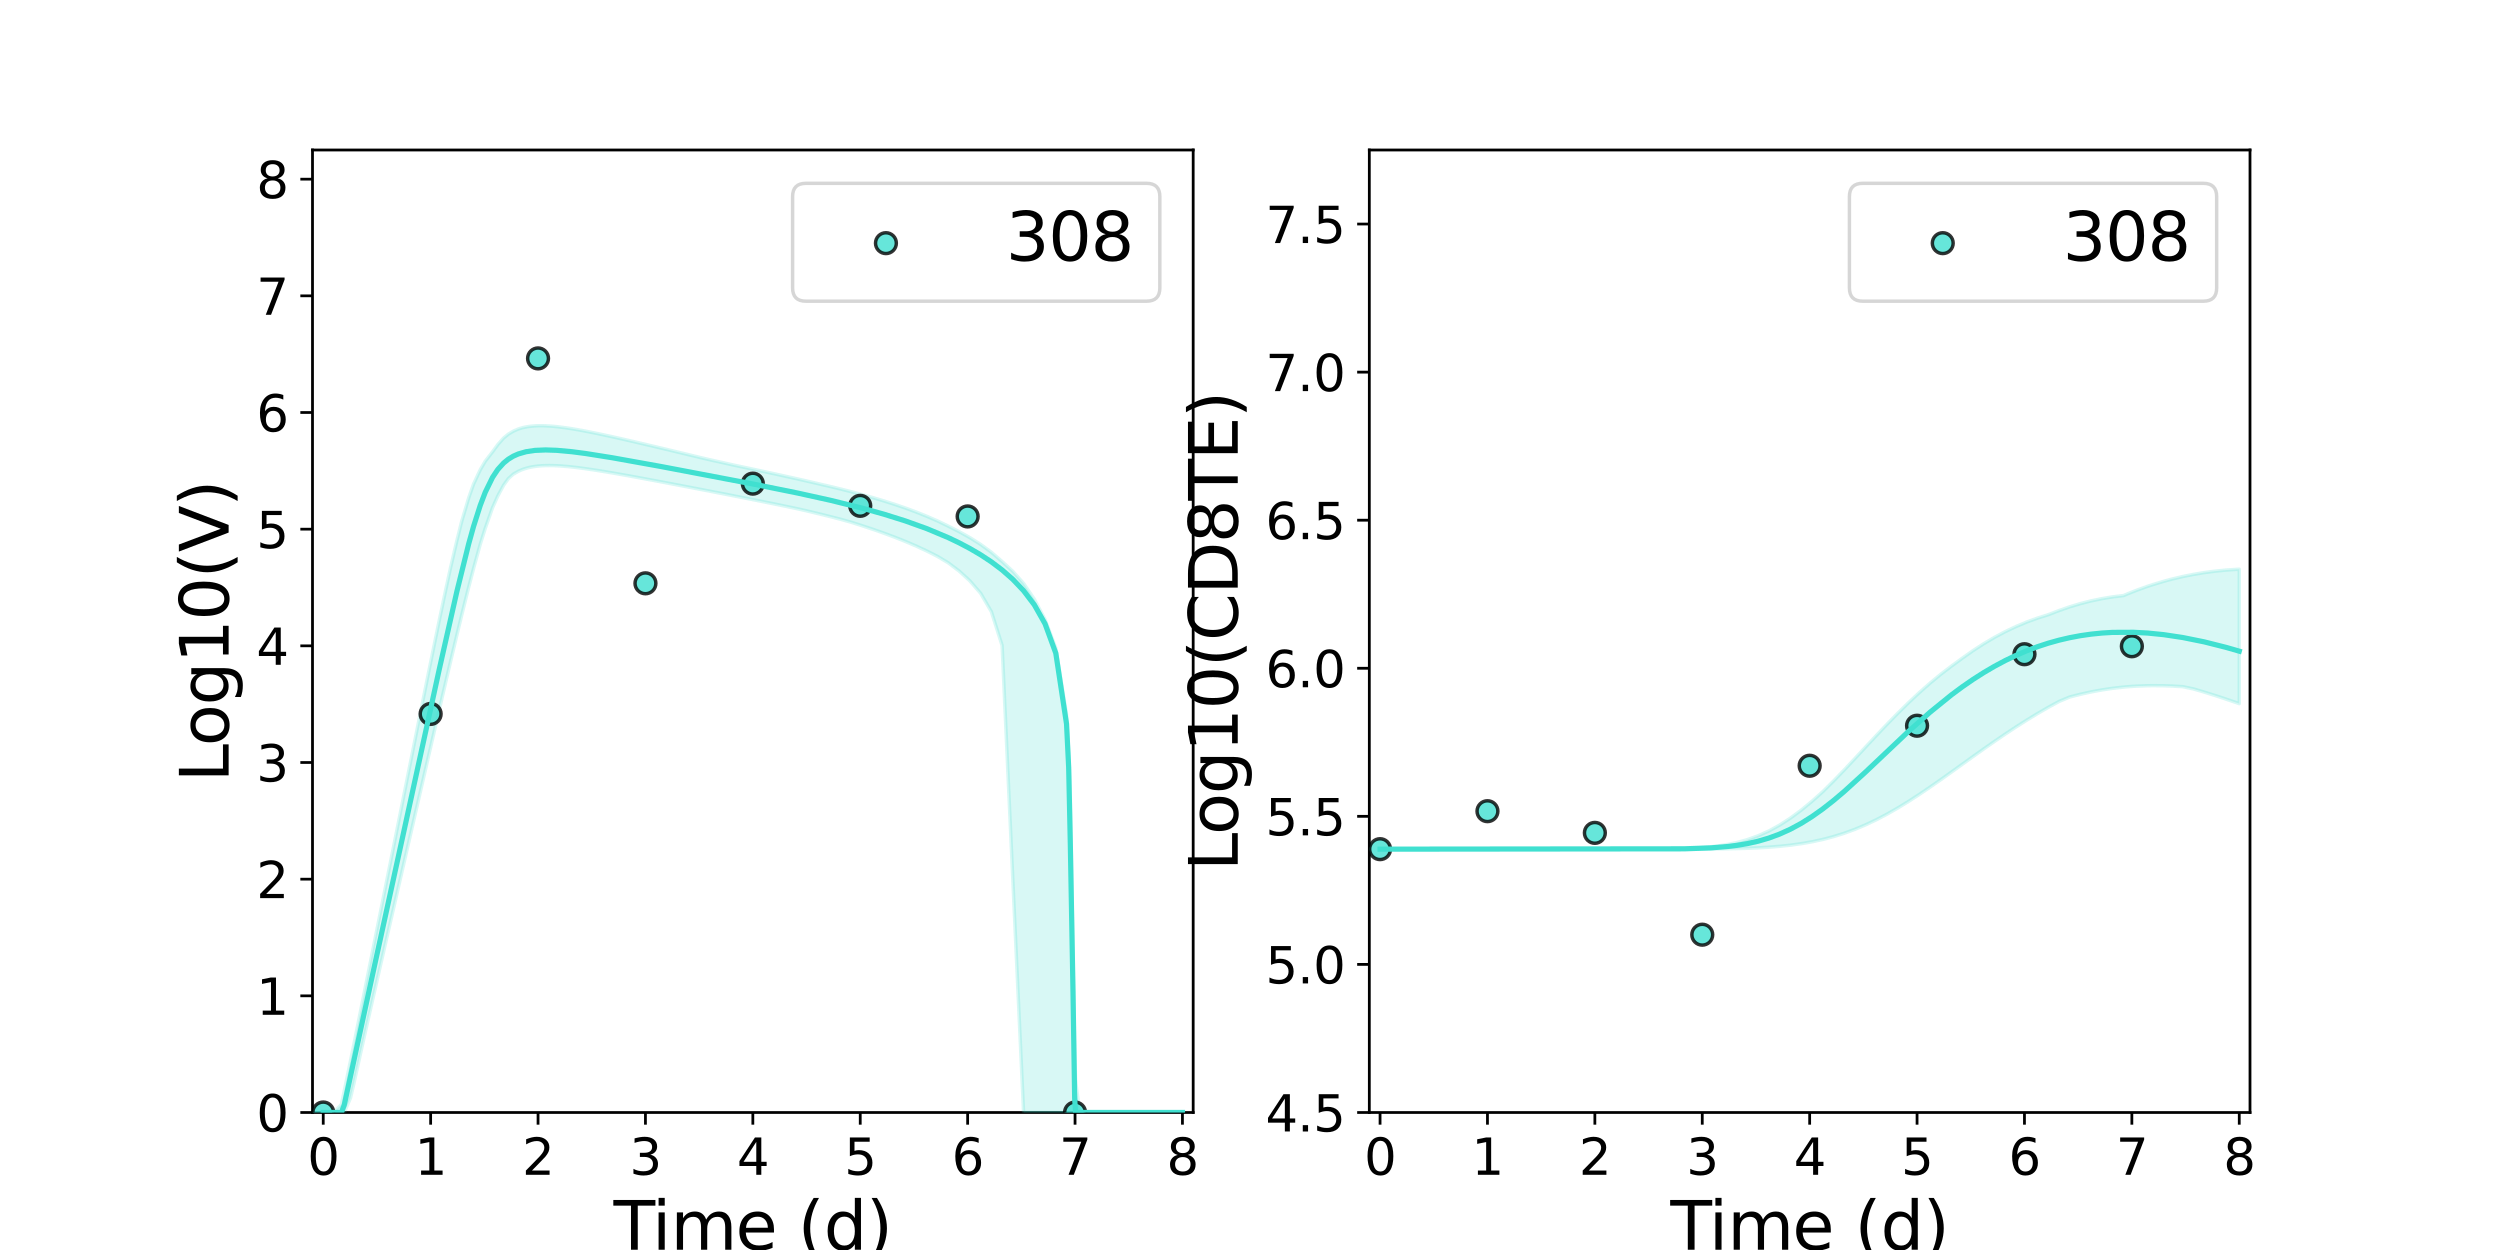 <?xml version="1.0" encoding="utf-8" standalone="no"?>
<!DOCTYPE svg PUBLIC "-//W3C//DTD SVG 1.1//EN"
  "http://www.w3.org/Graphics/SVG/1.1/DTD/svg11.dtd">
<svg xmlns:xlink="http://www.w3.org/1999/xlink" width="720pt" height="360pt" viewBox="0 0 720 360" xmlns="http://www.w3.org/2000/svg" version="1.1">
 <defs>
  <style type="text/css">*{stroke-linejoin: round; stroke-linecap: butt}</style>
 </defs>
 <g id="figure_1">
  <g id="patch_1">
   <path d="M 0 360 
L 720 360 
L 720 0 
L 0 0 
z
" style="fill: #ffffff"/>
  </g>
  <g id="axes_1">
   <g id="patch_2">
    <path d="M 90 320.4 
L 343.636 320.4 
L 343.636 43.2 
L 90 43.2 
z
" style="fill: #ffffff"/>
   </g>
   <g id="matplotlib.axis_1">
    <g id="xtick_1">
     <g id="line2d_1">
      <defs>
       <path id="m6cd0144e02" d="M 0 0 
L 0 3.5 
" style="stroke: #000000; stroke-width: 0.8"/>
      </defs>
      <g>
       <use xlink:href="#m6cd0144e02" x="93.093" y="320.4" style="stroke: #000000; stroke-width: 0.8"/>
      </g>
     </g>
     <g id="text_1">
      <!-- 0 -->
      <g transform="translate(88.512 338.342) scale(0.144 -0.144)">
       <defs>
        <path id="DejaVuSans-30" d="M 2034 4250 
Q 1547 4250 1301 3770 
Q 1056 3291 1056 2328 
Q 1056 1369 1301 889 
Q 1547 409 2034 409 
Q 2525 409 2770 889 
Q 3016 1369 3016 2328 
Q 3016 3291 2770 3770 
Q 2525 4250 2034 4250 
z
M 2034 4750 
Q 2819 4750 3233 4129 
Q 3647 3509 3647 2328 
Q 3647 1150 3233 529 
Q 2819 -91 2034 -91 
Q 1250 -91 836 529 
Q 422 1150 422 2328 
Q 422 3509 836 4129 
Q 1250 4750 2034 4750 
z
" transform="scale(0.016)"/>
       </defs>
       <use xlink:href="#DejaVuSans-30"/>
      </g>
     </g>
    </g>
    <g id="xtick_2">
     <g id="line2d_2">
      <g>
       <use xlink:href="#m6cd0144e02" x="124.024" y="320.4" style="stroke: #000000; stroke-width: 0.8"/>
      </g>
     </g>
     <g id="text_2">
      <!-- 1 -->
      <g transform="translate(119.443 338.342) scale(0.144 -0.144)">
       <defs>
        <path id="DejaVuSans-31" d="M 794 531 
L 1825 531 
L 1825 4091 
L 703 3866 
L 703 4441 
L 1819 4666 
L 2450 4666 
L 2450 531 
L 3481 531 
L 3481 0 
L 794 0 
L 794 531 
z
" transform="scale(0.016)"/>
       </defs>
       <use xlink:href="#DejaVuSans-31"/>
      </g>
     </g>
    </g>
    <g id="xtick_3">
     <g id="line2d_3">
      <g>
       <use xlink:href="#m6cd0144e02" x="154.956" y="320.4" style="stroke: #000000; stroke-width: 0.8"/>
      </g>
     </g>
     <g id="text_3">
      <!-- 2 -->
      <g transform="translate(150.375 338.342) scale(0.144 -0.144)">
       <defs>
        <path id="DejaVuSans-32" d="M 1228 531 
L 3431 531 
L 3431 0 
L 469 0 
L 469 531 
Q 828 903 1448 1529 
Q 2069 2156 2228 2338 
Q 2531 2678 2651 2914 
Q 2772 3150 2772 3378 
Q 2772 3750 2511 3984 
Q 2250 4219 1831 4219 
Q 1534 4219 1204 4116 
Q 875 4013 500 3803 
L 500 4441 
Q 881 4594 1212 4672 
Q 1544 4750 1819 4750 
Q 2544 4750 2975 4387 
Q 3406 4025 3406 3419 
Q 3406 3131 3298 2873 
Q 3191 2616 2906 2266 
Q 2828 2175 2409 1742 
Q 1991 1309 1228 531 
z
" transform="scale(0.016)"/>
       </defs>
       <use xlink:href="#DejaVuSans-32"/>
      </g>
     </g>
    </g>
    <g id="xtick_4">
     <g id="line2d_4">
      <g>
       <use xlink:href="#m6cd0144e02" x="185.887" y="320.4" style="stroke: #000000; stroke-width: 0.8"/>
      </g>
     </g>
     <g id="text_4">
      <!-- 3 -->
      <g transform="translate(181.306 338.342) scale(0.144 -0.144)">
       <defs>
        <path id="DejaVuSans-33" d="M 2597 2516 
Q 3050 2419 3304 2112 
Q 3559 1806 3559 1356 
Q 3559 666 3084 287 
Q 2609 -91 1734 -91 
Q 1441 -91 1130 -33 
Q 819 25 488 141 
L 488 750 
Q 750 597 1062 519 
Q 1375 441 1716 441 
Q 2309 441 2620 675 
Q 2931 909 2931 1356 
Q 2931 1769 2642 2001 
Q 2353 2234 1838 2234 
L 1294 2234 
L 1294 2753 
L 1863 2753 
Q 2328 2753 2575 2939 
Q 2822 3125 2822 3475 
Q 2822 3834 2567 4026 
Q 2313 4219 1838 4219 
Q 1578 4219 1281 4162 
Q 984 4106 628 3988 
L 628 4550 
Q 988 4650 1302 4700 
Q 1616 4750 1894 4750 
Q 2613 4750 3031 4423 
Q 3450 4097 3450 3541 
Q 3450 3153 3228 2886 
Q 3006 2619 2597 2516 
z
" transform="scale(0.016)"/>
       </defs>
       <use xlink:href="#DejaVuSans-33"/>
      </g>
     </g>
    </g>
    <g id="xtick_5">
     <g id="line2d_5">
      <g>
       <use xlink:href="#m6cd0144e02" x="216.818" y="320.4" style="stroke: #000000; stroke-width: 0.8"/>
      </g>
     </g>
     <g id="text_5">
      <!-- 4 -->
      <g transform="translate(212.237 338.342) scale(0.144 -0.144)">
       <defs>
        <path id="DejaVuSans-34" d="M 2419 4116 
L 825 1625 
L 2419 1625 
L 2419 4116 
z
M 2253 4666 
L 3047 4666 
L 3047 1625 
L 3713 1625 
L 3713 1100 
L 3047 1100 
L 3047 0 
L 2419 0 
L 2419 1100 
L 313 1100 
L 313 1709 
L 2253 4666 
z
" transform="scale(0.016)"/>
       </defs>
       <use xlink:href="#DejaVuSans-34"/>
      </g>
     </g>
    </g>
    <g id="xtick_6">
     <g id="line2d_6">
      <g>
       <use xlink:href="#m6cd0144e02" x="247.749" y="320.4" style="stroke: #000000; stroke-width: 0.8"/>
      </g>
     </g>
     <g id="text_6">
      <!-- 5 -->
      <g transform="translate(243.168 338.342) scale(0.144 -0.144)">
       <defs>
        <path id="DejaVuSans-35" d="M 691 4666 
L 3169 4666 
L 3169 4134 
L 1269 4134 
L 1269 2991 
Q 1406 3038 1543 3061 
Q 1681 3084 1819 3084 
Q 2600 3084 3056 2656 
Q 3513 2228 3513 1497 
Q 3513 744 3044 326 
Q 2575 -91 1722 -91 
Q 1428 -91 1123 -41 
Q 819 9 494 109 
L 494 744 
Q 775 591 1075 516 
Q 1375 441 1709 441 
Q 2250 441 2565 725 
Q 2881 1009 2881 1497 
Q 2881 1984 2565 2268 
Q 2250 2553 1709 2553 
Q 1456 2553 1204 2497 
Q 953 2441 691 2322 
L 691 4666 
z
" transform="scale(0.016)"/>
       </defs>
       <use xlink:href="#DejaVuSans-35"/>
      </g>
     </g>
    </g>
    <g id="xtick_7">
     <g id="line2d_7">
      <g>
       <use xlink:href="#m6cd0144e02" x="278.681" y="320.4" style="stroke: #000000; stroke-width: 0.8"/>
      </g>
     </g>
     <g id="text_7">
      <!-- 6 -->
      <g transform="translate(274.1 338.342) scale(0.144 -0.144)">
       <defs>
        <path id="DejaVuSans-36" d="M 2113 2584 
Q 1688 2584 1439 2293 
Q 1191 2003 1191 1497 
Q 1191 994 1439 701 
Q 1688 409 2113 409 
Q 2538 409 2786 701 
Q 3034 994 3034 1497 
Q 3034 2003 2786 2293 
Q 2538 2584 2113 2584 
z
M 3366 4563 
L 3366 3988 
Q 3128 4100 2886 4159 
Q 2644 4219 2406 4219 
Q 1781 4219 1451 3797 
Q 1122 3375 1075 2522 
Q 1259 2794 1537 2939 
Q 1816 3084 2150 3084 
Q 2853 3084 3261 2657 
Q 3669 2231 3669 1497 
Q 3669 778 3244 343 
Q 2819 -91 2113 -91 
Q 1303 -91 875 529 
Q 447 1150 447 2328 
Q 447 3434 972 4092 
Q 1497 4750 2381 4750 
Q 2619 4750 2861 4703 
Q 3103 4656 3366 4563 
z
" transform="scale(0.016)"/>
       </defs>
       <use xlink:href="#DejaVuSans-36"/>
      </g>
     </g>
    </g>
    <g id="xtick_8">
     <g id="line2d_8">
      <g>
       <use xlink:href="#m6cd0144e02" x="309.612" y="320.4" style="stroke: #000000; stroke-width: 0.8"/>
      </g>
     </g>
     <g id="text_8">
      <!-- 7 -->
      <g transform="translate(305.031 338.342) scale(0.144 -0.144)">
       <defs>
        <path id="DejaVuSans-37" d="M 525 4666 
L 3525 4666 
L 3525 4397 
L 1831 0 
L 1172 0 
L 2766 4134 
L 525 4134 
L 525 4666 
z
" transform="scale(0.016)"/>
       </defs>
       <use xlink:href="#DejaVuSans-37"/>
      </g>
     </g>
    </g>
    <g id="xtick_9">
     <g id="line2d_9">
      <g>
       <use xlink:href="#m6cd0144e02" x="340.543" y="320.4" style="stroke: #000000; stroke-width: 0.8"/>
      </g>
     </g>
     <g id="text_9">
      <!-- 8 -->
      <g transform="translate(335.962 338.342) scale(0.144 -0.144)">
       <defs>
        <path id="DejaVuSans-38" d="M 2034 2216 
Q 1584 2216 1326 1975 
Q 1069 1734 1069 1313 
Q 1069 891 1326 650 
Q 1584 409 2034 409 
Q 2484 409 2743 651 
Q 3003 894 3003 1313 
Q 3003 1734 2745 1975 
Q 2488 2216 2034 2216 
z
M 1403 2484 
Q 997 2584 770 2862 
Q 544 3141 544 3541 
Q 544 4100 942 4425 
Q 1341 4750 2034 4750 
Q 2731 4750 3128 4425 
Q 3525 4100 3525 3541 
Q 3525 3141 3298 2862 
Q 3072 2584 2669 2484 
Q 3125 2378 3379 2068 
Q 3634 1759 3634 1313 
Q 3634 634 3220 271 
Q 2806 -91 2034 -91 
Q 1263 -91 848 271 
Q 434 634 434 1313 
Q 434 1759 690 2068 
Q 947 2378 1403 2484 
z
M 1172 3481 
Q 1172 3119 1398 2916 
Q 1625 2713 2034 2713 
Q 2441 2713 2670 2916 
Q 2900 3119 2900 3481 
Q 2900 3844 2670 4047 
Q 2441 4250 2034 4250 
Q 1625 4250 1398 4047 
Q 1172 3844 1172 3481 
z
" transform="scale(0.016)"/>
       </defs>
       <use xlink:href="#DejaVuSans-38"/>
      </g>
     </g>
    </g>
    <g id="text_10">
     <!-- Time (d) -->
     <g transform="translate(176.693 359.925) scale(0.192 -0.192)">
      <defs>
       <path id="DejaVuSans-54" d="M -19 4666 
L 3928 4666 
L 3928 4134 
L 2272 4134 
L 2272 0 
L 1638 0 
L 1638 4134 
L -19 4134 
L -19 4666 
z
" transform="scale(0.016)"/>
       <path id="DejaVuSans-69" d="M 603 3500 
L 1178 3500 
L 1178 0 
L 603 0 
L 603 3500 
z
M 603 4863 
L 1178 4863 
L 1178 4134 
L 603 4134 
L 603 4863 
z
" transform="scale(0.016)"/>
       <path id="DejaVuSans-6d" d="M 3328 2828 
Q 3544 3216 3844 3400 
Q 4144 3584 4550 3584 
Q 5097 3584 5394 3201 
Q 5691 2819 5691 2113 
L 5691 0 
L 5113 0 
L 5113 2094 
Q 5113 2597 4934 2840 
Q 4756 3084 4391 3084 
Q 3944 3084 3684 2787 
Q 3425 2491 3425 1978 
L 3425 0 
L 2847 0 
L 2847 2094 
Q 2847 2600 2669 2842 
Q 2491 3084 2119 3084 
Q 1678 3084 1418 2786 
Q 1159 2488 1159 1978 
L 1159 0 
L 581 0 
L 581 3500 
L 1159 3500 
L 1159 2956 
Q 1356 3278 1631 3431 
Q 1906 3584 2284 3584 
Q 2666 3584 2933 3390 
Q 3200 3197 3328 2828 
z
" transform="scale(0.016)"/>
       <path id="DejaVuSans-65" d="M 3597 1894 
L 3597 1613 
L 953 1613 
Q 991 1019 1311 708 
Q 1631 397 2203 397 
Q 2534 397 2845 478 
Q 3156 559 3463 722 
L 3463 178 
Q 3153 47 2828 -22 
Q 2503 -91 2169 -91 
Q 1331 -91 842 396 
Q 353 884 353 1716 
Q 353 2575 817 3079 
Q 1281 3584 2069 3584 
Q 2775 3584 3186 3129 
Q 3597 2675 3597 1894 
z
M 3022 2063 
Q 3016 2534 2758 2815 
Q 2500 3097 2075 3097 
Q 1594 3097 1305 2825 
Q 1016 2553 972 2059 
L 3022 2063 
z
" transform="scale(0.016)"/>
       <path id="DejaVuSans-20" transform="scale(0.016)"/>
       <path id="DejaVuSans-28" d="M 1984 4856 
Q 1566 4138 1362 3434 
Q 1159 2731 1159 2009 
Q 1159 1288 1364 580 
Q 1569 -128 1984 -844 
L 1484 -844 
Q 1016 -109 783 600 
Q 550 1309 550 2009 
Q 550 2706 781 3412 
Q 1013 4119 1484 4856 
L 1984 4856 
z
" transform="scale(0.016)"/>
       <path id="DejaVuSans-64" d="M 2906 2969 
L 2906 4863 
L 3481 4863 
L 3481 0 
L 2906 0 
L 2906 525 
Q 2725 213 2448 61 
Q 2172 -91 1784 -91 
Q 1150 -91 751 415 
Q 353 922 353 1747 
Q 353 2572 751 3078 
Q 1150 3584 1784 3584 
Q 2172 3584 2448 3432 
Q 2725 3281 2906 2969 
z
M 947 1747 
Q 947 1113 1208 752 
Q 1469 391 1925 391 
Q 2381 391 2643 752 
Q 2906 1113 2906 1747 
Q 2906 2381 2643 2742 
Q 2381 3103 1925 3103 
Q 1469 3103 1208 2742 
Q 947 2381 947 1747 
z
" transform="scale(0.016)"/>
       <path id="DejaVuSans-29" d="M 513 4856 
L 1013 4856 
Q 1481 4119 1714 3412 
Q 1947 2706 1947 2009 
Q 1947 1309 1714 600 
Q 1481 -109 1013 -844 
L 513 -844 
Q 928 -128 1133 580 
Q 1338 1288 1338 2009 
Q 1338 2731 1133 3434 
Q 928 4138 513 4856 
z
" transform="scale(0.016)"/>
      </defs>
      <use xlink:href="#DejaVuSans-54"/>
      <use xlink:href="#DejaVuSans-69" x="57.959"/>
      <use xlink:href="#DejaVuSans-6d" x="85.742"/>
      <use xlink:href="#DejaVuSans-65" x="183.154"/>
      <use xlink:href="#DejaVuSans-20" x="244.678"/>
      <use xlink:href="#DejaVuSans-28" x="276.465"/>
      <use xlink:href="#DejaVuSans-64" x="315.479"/>
      <use xlink:href="#DejaVuSans-29" x="378.955"/>
     </g>
    </g>
   </g>
   <g id="matplotlib.axis_2">
    <g id="ytick_1">
     <g id="line2d_10">
      <defs>
       <path id="m325fd6eeb6" d="M 0 0 
L -3.5 0 
" style="stroke: #000000; stroke-width: 0.8"/>
      </defs>
      <g>
       <use xlink:href="#m325fd6eeb6" x="90" y="320.4" style="stroke: #000000; stroke-width: 0.8"/>
      </g>
     </g>
     <g id="text_11">
      <!-- 0 -->
      <g transform="translate(73.838 325.871) scale(0.144 -0.144)">
       <use xlink:href="#DejaVuSans-30"/>
      </g>
     </g>
    </g>
    <g id="ytick_2">
     <g id="line2d_11">
      <g>
       <use xlink:href="#m325fd6eeb6" x="90" y="286.8" style="stroke: #000000; stroke-width: 0.8"/>
      </g>
     </g>
     <g id="text_12">
      <!-- 1 -->
      <g transform="translate(73.838 292.271) scale(0.144 -0.144)">
       <use xlink:href="#DejaVuSans-31"/>
      </g>
     </g>
    </g>
    <g id="ytick_3">
     <g id="line2d_12">
      <g>
       <use xlink:href="#m325fd6eeb6" x="90" y="253.2" style="stroke: #000000; stroke-width: 0.8"/>
      </g>
     </g>
     <g id="text_13">
      <!-- 2 -->
      <g transform="translate(73.838 258.671) scale(0.144 -0.144)">
       <use xlink:href="#DejaVuSans-32"/>
      </g>
     </g>
    </g>
    <g id="ytick_4">
     <g id="line2d_13">
      <g>
       <use xlink:href="#m325fd6eeb6" x="90" y="219.6" style="stroke: #000000; stroke-width: 0.8"/>
      </g>
     </g>
     <g id="text_14">
      <!-- 3 -->
      <g transform="translate(73.838 225.071) scale(0.144 -0.144)">
       <use xlink:href="#DejaVuSans-33"/>
      </g>
     </g>
    </g>
    <g id="ytick_5">
     <g id="line2d_14">
      <g>
       <use xlink:href="#m325fd6eeb6" x="90" y="186" style="stroke: #000000; stroke-width: 0.8"/>
      </g>
     </g>
     <g id="text_15">
      <!-- 4 -->
      <g transform="translate(73.838 191.471) scale(0.144 -0.144)">
       <use xlink:href="#DejaVuSans-34"/>
      </g>
     </g>
    </g>
    <g id="ytick_6">
     <g id="line2d_15">
      <g>
       <use xlink:href="#m325fd6eeb6" x="90" y="152.4" style="stroke: #000000; stroke-width: 0.8"/>
      </g>
     </g>
     <g id="text_16">
      <!-- 5 -->
      <g transform="translate(73.838 157.871) scale(0.144 -0.144)">
       <use xlink:href="#DejaVuSans-35"/>
      </g>
     </g>
    </g>
    <g id="ytick_7">
     <g id="line2d_16">
      <g>
       <use xlink:href="#m325fd6eeb6" x="90" y="118.8" style="stroke: #000000; stroke-width: 0.8"/>
      </g>
     </g>
     <g id="text_17">
      <!-- 6 -->
      <g transform="translate(73.838 124.271) scale(0.144 -0.144)">
       <use xlink:href="#DejaVuSans-36"/>
      </g>
     </g>
    </g>
    <g id="ytick_8">
     <g id="line2d_17">
      <g>
       <use xlink:href="#m325fd6eeb6" x="90" y="85.2" style="stroke: #000000; stroke-width: 0.8"/>
      </g>
     </g>
     <g id="text_18">
      <!-- 7 -->
      <g transform="translate(73.838 90.671) scale(0.144 -0.144)">
       <use xlink:href="#DejaVuSans-37"/>
      </g>
     </g>
    </g>
    <g id="ytick_9">
     <g id="line2d_18">
      <g>
       <use xlink:href="#m325fd6eeb6" x="90" y="51.6" style="stroke: #000000; stroke-width: 0.8"/>
      </g>
     </g>
     <g id="text_19">
      <!-- 8 -->
      <g transform="translate(73.838 57.071) scale(0.144 -0.144)">
       <use xlink:href="#DejaVuSans-38"/>
      </g>
     </g>
    </g>
    <g id="text_20">
     <!-- Log10(V) -->
     <g transform="translate(65.845 225.224) rotate(-90) scale(0.192 -0.192)">
      <defs>
       <path id="DejaVuSans-4c" d="M 628 4666 
L 1259 4666 
L 1259 531 
L 3531 531 
L 3531 0 
L 628 0 
L 628 4666 
z
" transform="scale(0.016)"/>
       <path id="DejaVuSans-6f" d="M 1959 3097 
Q 1497 3097 1228 2736 
Q 959 2375 959 1747 
Q 959 1119 1226 758 
Q 1494 397 1959 397 
Q 2419 397 2687 759 
Q 2956 1122 2956 1747 
Q 2956 2369 2687 2733 
Q 2419 3097 1959 3097 
z
M 1959 3584 
Q 2709 3584 3137 3096 
Q 3566 2609 3566 1747 
Q 3566 888 3137 398 
Q 2709 -91 1959 -91 
Q 1206 -91 779 398 
Q 353 888 353 1747 
Q 353 2609 779 3096 
Q 1206 3584 1959 3584 
z
" transform="scale(0.016)"/>
       <path id="DejaVuSans-67" d="M 2906 1791 
Q 2906 2416 2648 2759 
Q 2391 3103 1925 3103 
Q 1463 3103 1205 2759 
Q 947 2416 947 1791 
Q 947 1169 1205 825 
Q 1463 481 1925 481 
Q 2391 481 2648 825 
Q 2906 1169 2906 1791 
z
M 3481 434 
Q 3481 -459 3084 -895 
Q 2688 -1331 1869 -1331 
Q 1566 -1331 1297 -1286 
Q 1028 -1241 775 -1147 
L 775 -588 
Q 1028 -725 1275 -790 
Q 1522 -856 1778 -856 
Q 2344 -856 2625 -561 
Q 2906 -266 2906 331 
L 2906 616 
Q 2728 306 2450 153 
Q 2172 0 1784 0 
Q 1141 0 747 490 
Q 353 981 353 1791 
Q 353 2603 747 3093 
Q 1141 3584 1784 3584 
Q 2172 3584 2450 3431 
Q 2728 3278 2906 2969 
L 2906 3500 
L 3481 3500 
L 3481 434 
z
" transform="scale(0.016)"/>
       <path id="DejaVuSans-56" d="M 1831 0 
L 50 4666 
L 709 4666 
L 2188 738 
L 3669 4666 
L 4325 4666 
L 2547 0 
L 1831 0 
z
" transform="scale(0.016)"/>
      </defs>
      <use xlink:href="#DejaVuSans-4c"/>
      <use xlink:href="#DejaVuSans-6f" x="53.963"/>
      <use xlink:href="#DejaVuSans-67" x="115.145"/>
      <use xlink:href="#DejaVuSans-31" x="178.621"/>
      <use xlink:href="#DejaVuSans-30" x="242.244"/>
      <use xlink:href="#DejaVuSans-28" x="305.867"/>
      <use xlink:href="#DejaVuSans-56" x="344.881"/>
      <use xlink:href="#DejaVuSans-29" x="413.289"/>
     </g>
    </g>
   </g>
   <g id="patch_3">
    <path d="M 90 320.4 
L 90 43.2 
" style="fill: none; stroke: #000000; stroke-width: 0.8; stroke-linejoin: miter; stroke-linecap: square"/>
   </g>
   <g id="patch_4">
    <path d="M 343.636 320.4 
L 343.636 43.2 
" style="fill: none; stroke: #000000; stroke-width: 0.8; stroke-linejoin: miter; stroke-linecap: square"/>
   </g>
   <g id="patch_5">
    <path d="M 90 320.4 
L 343.636 320.4 
" style="fill: none; stroke: #000000; stroke-width: 0.8; stroke-linejoin: miter; stroke-linecap: square"/>
   </g>
   <g id="patch_6">
    <path d="M 90 43.2 
L 343.636 43.2 
" style="fill: none; stroke: #000000; stroke-width: 0.8; stroke-linejoin: miter; stroke-linecap: square"/>
   </g>
   <g id="PolyCollection_1">
    <defs>
     <path id="m8e4834a5f3" d="M 93.093 -39.6 
L 93.093 -39.6 
L 93.099 -39.6 
L 93.152 -39.6 
L 93.69 -39.6 
L 94.093 -39.6 
L 95.392 -39.6 
L 96.114 -39.6 
L 98.315 -39.6 
L 99.145 -39.6 
L 100.936 -43.768 
L 101.929 -47.981 
L 103.863 -56.74 
L 104.952 -61.632 
L 106.798 -69.784 
L 107.971 -74.925 
L 109.815 -83.021 
L 111.041 -88.381 
L 112.855 -96.273 
L 114.122 -101.786 
L 116.12 -110.49 
L 117.36 -115.894 
L 119.069 -123.316 
L 120.36 -128.929 
L 122.227 -137.031 
L 123.509 -142.61 
L 125.246 -150.124 
L 126.56 -155.815 
L 128.441 -163.855 
L 129.753 -169.439 
L 131.585 -177.111 
L 132.951 -182.768 
L 134.985 -190.909 
L 136.388 -196.289 
L 138.308 -203.23 
L 139.747 -207.824 
L 141.854 -213.79 
L 143.375 -217.166 
L 145.035 -220.251 
L 146.389 -222.134 
L 147.834 -223.443 
L 149.279 -224.271 
L 150.441 -224.777 
L 151.514 -225.133 
L 152.457 -225.376 
L 153.305 -225.542 
L 154.06 -225.661 
L 154.816 -225.758 
L 155.438 -225.812 
L 156.021 -225.858 
L 156.603 -225.884 
L 157.107 -225.907 
L 157.649 -225.913 
L 158.191 -225.918 
L 158.734 -225.912 
L 159.276 -225.9 
L 159.818 -225.887 
L 160.361 -225.858 
L 160.903 -225.83 
L 161.445 -225.802 
L 161.988 -225.757 
L 162.53 -225.713 
L 163.072 -225.668 
L 163.615 -225.623 
L 164.157 -225.566 
L 164.699 -225.507 
L 165.242 -225.448 
L 165.786 -225.388 
L 166.337 -225.319 
L 166.895 -225.247 
L 167.462 -225.174 
L 168.04 -225.099 
L 168.63 -225.017 
L 171.403 -224.606 
L 172.198 -224.481 
L 175.291 -223.974 
L 176.287 -223.805 
L 179.38 -223.263 
L 180.62 -223.041 
L 183.713 -222.477 
L 185.261 -222.191 
L 188.354 -221.613 
L 190.292 -221.248 
L 193.385 -220.661 
L 195.81 -220.198 
L 198.903 -219.605 
L 201.996 -219.009 
L 205.089 -218.411 
L 208.182 -217.809 
L 211.276 -217.204 
L 214.369 -216.595 
L 217.462 -215.981 
L 220.555 -215.359 
L 223.648 -214.73 
L 226.741 -214.089 
L 229.834 -213.436 
L 232.927 -212.732 
L 236.021 -211.983 
L 239.114 -211.213 
L 242.207 -210.419 
L 245.3 -209.541 
L 248.393 -208.558 
L 251.486 -207.527 
L 254.579 -206.44 
L 257.672 -205.288 
L 260.766 -204.056 
L 263.859 -202.732 
L 266.952 -201.298 
L 270.045 -199.73 
L 273.138 -197.872 
L 276.231 -195.538 
L 279.324 -192.713 
L 282.417 -189.127 
L 285.511 -183.84 
L 288.604 -174.109 
L 291.697 -106.54 
L 294.79 -39.6 
L 297.883 -39.6 
L 300.976 -39.6 
L 304.069 -39.6 
L 307.163 -39.6 
L 307.781 -39.6 
L 307.962 -39.6 
L 308.01 -39.6 
L 308.045 -39.6 
L 308.047 -39.6 
L 308.061 -39.6 
L 308.083 -39.6 
L 308.112 -39.6 
L 308.149 -39.6 
L 308.159 -39.6 
L 308.179 -39.6 
L 308.214 -39.6 
L 308.228 -39.6 
L 308.255 -39.6 
L 308.278 -39.6 
L 308.444 -39.6 
L 308.54 -39.6 
L 308.861 -39.6 
L 309.024 -39.6 
L 309.501 -39.6 
L 309.762 -39.6 
L 309.944 -39.6 
L 310.081 -39.6 
L 310.682 -39.6 
L 311.094 -39.6 
L 314.187 -39.6 
L 315.647 -39.6 
L 318.74 -39.6 
L 321.19 -39.6 
L 324.283 -39.6 
L 327.376 -39.6 
L 330.469 -39.6 
L 333.562 -39.6 
L 336.656 -39.6 
L 339.749 -39.6 
L 340.543 -39.6 
L 340.543 -39.6 
L 340.543 -39.6 
L 339.749 -39.6 
L 336.656 -39.6 
L 333.562 -39.6 
L 330.469 -39.6 
L 327.376 -39.6 
L 324.283 -39.6 
L 321.19 -39.6 
L 318.74 -39.6 
L 315.647 -39.6 
L 314.187 -39.6 
L 311.094 -39.6 
L 310.682 -41.726 
L 310.081 -46.288 
L 309.944 -47.327 
L 309.762 -49.262 
L 309.501 -58.153 
L 309.024 -85.542 
L 308.861 -95.345 
L 308.54 -114.27 
L 308.444 -119.795 
L 308.278 -129.051 
L 308.255 -130.115 
L 308.228 -131.347 
L 308.214 -131.963 
L 308.179 -133.114 
L 308.159 -133.636 
L 308.149 -133.897 
L 308.112 -134.858 
L 308.083 -135.617 
L 308.061 -136.174 
L 308.047 -136.558 
L 308.045 -136.597 
L 308.01 -137.522 
L 307.962 -138.765 
L 307.781 -143.456 
L 307.163 -154.249 
L 304.069 -173.37 
L 300.976 -181.599 
L 297.883 -187.435 
L 294.79 -191.979 
L 291.697 -195.447 
L 288.604 -198.279 
L 285.511 -200.953 
L 282.417 -203.215 
L 279.324 -205.17 
L 276.231 -206.889 
L 273.138 -208.459 
L 270.045 -209.949 
L 266.952 -211.302 
L 263.859 -212.542 
L 260.766 -213.684 
L 257.672 -214.743 
L 254.579 -215.73 
L 251.486 -216.655 
L 248.393 -217.527 
L 245.3 -218.353 
L 242.207 -219.139 
L 239.114 -219.891 
L 236.021 -220.613 
L 232.927 -221.333 
L 229.834 -222.039 
L 226.741 -222.731 
L 223.648 -223.412 
L 220.555 -224.083 
L 217.462 -224.746 
L 214.369 -225.404 
L 211.276 -226.064 
L 208.182 -226.756 
L 205.089 -227.446 
L 201.996 -228.16 
L 198.903 -228.909 
L 195.81 -229.654 
L 193.385 -230.237 
L 190.292 -230.978 
L 188.354 -231.439 
L 185.261 -232.17 
L 183.713 -232.533 
L 180.62 -233.25 
L 179.38 -233.534 
L 176.287 -234.228 
L 175.291 -234.449 
L 172.198 -235.111 
L 171.403 -235.274 
L 168.63 -235.829 
L 168.04 -235.943 
L 167.462 -236.048 
L 166.895 -236.147 
L 166.337 -236.246 
L 165.786 -236.342 
L 165.242 -236.438 
L 164.699 -236.53 
L 164.157 -236.614 
L 163.615 -236.698 
L 163.072 -236.78 
L 162.53 -236.85 
L 161.988 -236.92 
L 161.445 -236.99 
L 160.903 -237.06 
L 160.361 -237.122 
L 159.818 -237.175 
L 159.276 -237.227 
L 158.734 -237.27 
L 158.191 -237.302 
L 157.649 -237.334 
L 157.107 -237.367 
L 156.603 -237.383 
L 156.021 -237.395 
L 155.438 -237.39 
L 154.816 -237.38 
L 154.06 -237.347 
L 153.305 -237.286 
L 152.457 -237.196 
L 151.514 -237.046 
L 150.441 -236.811 
L 149.279 -236.448 
L 147.834 -235.828 
L 146.389 -234.955 
L 145.035 -233.847 
L 143.375 -231.965 
L 141.854 -229.879 
L 139.747 -227.169 
L 138.308 -224.706 
L 136.388 -220.592 
L 134.985 -216.615 
L 132.951 -209.77 
L 131.585 -204.297 
L 129.753 -196.488 
L 128.441 -190.462 
L 126.56 -181.589 
L 125.246 -175.218 
L 123.509 -166.723 
L 122.227 -160.374 
L 120.36 -151.129 
L 119.069 -144.698 
L 117.36 -136.196 
L 116.12 -129.987 
L 114.122 -120.024 
L 112.855 -113.689 
L 111.041 -104.676 
L 109.815 -98.561 
L 107.971 -89.391 
L 106.798 -83.547 
L 104.952 -74.361 
L 103.863 -68.94 
L 101.929 -59.297 
L 100.936 -54.456 
L 99.145 -45.83 
L 98.315 -41.918 
L 96.114 -39.631 
L 95.392 -39.6 
L 94.093 -39.6 
L 93.69 -39.6 
L 93.152 -39.6 
L 93.099 -39.6 
L 93.093 -39.6 
z
" style="stroke: #40e0d0; stroke-opacity: 0.2"/>
    </defs>
    <g clip-path="url(#p1e849bf1d7)">
     <use xlink:href="#m8e4834a5f3" x="0" y="360" style="fill: #40e0d0; fill-opacity: 0.2; stroke: #40e0d0; stroke-opacity: 0.2"/>
    </g>
   </g>
   <g id="legend_1">
    <g id="patch_7">
     <path d="M 232.108 86.742 
L 330.196 86.742 
Q 334.036 86.742 334.036 82.902 
L 334.036 56.64 
Q 334.036 52.8 330.196 52.8 
L 232.108 52.8 
Q 228.268 52.8 228.268 56.64 
L 228.268 82.902 
Q 228.268 86.742 232.108 86.742 
z
" style="fill: #ffffff; opacity: 0.8; stroke: #cccccc; stroke-linejoin: miter"/>
    </g>
    <g id="PathCollection_1">
     <defs>
      <path id="mdbbfd80ad4" d="M 0 3 
C 0.796 3 1.559 2.684 2.121 2.121 
C 2.684 1.559 3 0.796 3 0 
C 3 -0.796 2.684 -1.559 2.121 -2.121 
C 1.559 -2.684 0.796 -3 0 -3 
C -0.796 -3 -1.559 -2.684 -2.121 -2.121 
C -2.684 -1.559 -3 -0.796 -3 0 
C -3 0.796 -2.684 1.559 -2.121 2.121 
C -1.559 2.684 -0.796 3 0 3 
z
" style="stroke: #000000; stroke-opacity: 0.8"/>
     </defs>
     <g>
      <use xlink:href="#mdbbfd80ad4" x="255.148" y="70.029" style="fill: #40e0d0; fill-opacity: 0.8; stroke: #000000; stroke-opacity: 0.8"/>
     </g>
    </g>
    <g id="text_21">
     <!-- 308 -->
     <g transform="translate(289.708 75.069) scale(0.192 -0.192)">
      <use xlink:href="#DejaVuSans-33"/>
      <use xlink:href="#DejaVuSans-30" x="63.623"/>
      <use xlink:href="#DejaVuSans-38" x="127.246"/>
     </g>
    </g>
   </g>
   <g id="PathCollection_2">
    <g clip-path="url(#p1e849bf1d7)">
     <use xlink:href="#mdbbfd80ad4" x="93.093" y="320.4" style="fill: #40e0d0; fill-opacity: 0.8; stroke: #000000; stroke-opacity: 0.8"/>
     <use xlink:href="#mdbbfd80ad4" x="124.024" y="205.612" style="fill: #40e0d0; fill-opacity: 0.8; stroke: #000000; stroke-opacity: 0.8"/>
     <use xlink:href="#mdbbfd80ad4" x="154.956" y="103.221" style="fill: #40e0d0; fill-opacity: 0.8; stroke: #000000; stroke-opacity: 0.8"/>
     <use xlink:href="#mdbbfd80ad4" x="185.887" y="167.997" style="fill: #40e0d0; fill-opacity: 0.8; stroke: #000000; stroke-opacity: 0.8"/>
     <use xlink:href="#mdbbfd80ad4" x="216.818" y="139.289" style="fill: #40e0d0; fill-opacity: 0.8; stroke: #000000; stroke-opacity: 0.8"/>
     <use xlink:href="#mdbbfd80ad4" x="247.749" y="145.677" style="fill: #40e0d0; fill-opacity: 0.8; stroke: #000000; stroke-opacity: 0.8"/>
     <use xlink:href="#mdbbfd80ad4" x="278.681" y="148.736" style="fill: #40e0d0; fill-opacity: 0.8; stroke: #000000; stroke-opacity: 0.8"/>
     <use xlink:href="#mdbbfd80ad4" x="309.612" y="320.4" style="fill: #40e0d0; fill-opacity: 0.8; stroke: #000000; stroke-opacity: 0.8"/>
    </g>
   </g>
   <g id="line2d_19">
    <path d="M 93.093 320.4 
L 98.315 320.4 
L 99.145 318.231 
L 107.971 277.608 
L 126.56 192.527 
L 131.585 170.325 
L 134.985 156.617 
L 136.388 151.587 
L 138.308 145.561 
L 139.747 141.784 
L 141.854 137.484 
L 143.375 135.198 
L 145.035 133.357 
L 146.389 132.253 
L 147.834 131.377 
L 149.279 130.739 
L 151.514 130.095 
L 154.06 129.714 
L 157.107 129.582 
L 160.361 129.695 
L 164.699 130.094 
L 168.63 130.607 
L 176.287 131.823 
L 190.292 134.342 
L 217.462 139.512 
L 229.834 142.023 
L 239.114 144.073 
L 248.393 146.366 
L 254.579 148.093 
L 260.766 150.035 
L 266.952 152.258 
L 273.138 154.855 
L 276.231 156.334 
L 279.324 157.964 
L 282.417 159.776 
L 285.511 161.815 
L 288.604 164.145 
L 291.697 166.86 
L 294.79 170.114 
L 297.883 174.187 
L 300.976 179.659 
L 304.069 188.12 
L 307.163 208.494 
L 307.781 221.09 
L 308.255 243.251 
L 309.024 285.679 
L 309.501 316.277 
L 309.762 320.4 
L 340.543 320.4 
L 340.543 320.4 
" clip-path="url(#p1e849bf1d7)" style="fill: none; stroke: #40e0d0; stroke-width: 1.5; stroke-linecap: square"/>
   </g>
  </g>
  <g id="axes_2">
   <g id="patch_8">
    <path d="M 394.364 320.4 
L 648 320.4 
L 648 43.2 
L 394.364 43.2 
z
" style="fill: #ffffff"/>
   </g>
   <g id="matplotlib.axis_3">
    <g id="xtick_10">
     <g id="line2d_20">
      <g>
       <use xlink:href="#m6cd0144e02" x="397.457" y="320.4" style="stroke: #000000; stroke-width: 0.8"/>
      </g>
     </g>
     <g id="text_22">
      <!-- 0 -->
      <g transform="translate(392.876 338.342) scale(0.144 -0.144)">
       <use xlink:href="#DejaVuSans-30"/>
      </g>
     </g>
    </g>
    <g id="xtick_11">
     <g id="line2d_21">
      <g>
       <use xlink:href="#m6cd0144e02" x="428.388" y="320.4" style="stroke: #000000; stroke-width: 0.8"/>
      </g>
     </g>
     <g id="text_23">
      <!-- 1 -->
      <g transform="translate(423.807 338.342) scale(0.144 -0.144)">
       <use xlink:href="#DejaVuSans-31"/>
      </g>
     </g>
    </g>
    <g id="xtick_12">
     <g id="line2d_22">
      <g>
       <use xlink:href="#m6cd0144e02" x="459.319" y="320.4" style="stroke: #000000; stroke-width: 0.8"/>
      </g>
     </g>
     <g id="text_24">
      <!-- 2 -->
      <g transform="translate(454.738 338.342) scale(0.144 -0.144)">
       <use xlink:href="#DejaVuSans-32"/>
      </g>
     </g>
    </g>
    <g id="xtick_13">
     <g id="line2d_23">
      <g>
       <use xlink:href="#m6cd0144e02" x="490.251" y="320.4" style="stroke: #000000; stroke-width: 0.8"/>
      </g>
     </g>
     <g id="text_25">
      <!-- 3 -->
      <g transform="translate(485.67 338.342) scale(0.144 -0.144)">
       <use xlink:href="#DejaVuSans-33"/>
      </g>
     </g>
    </g>
    <g id="xtick_14">
     <g id="line2d_24">
      <g>
       <use xlink:href="#m6cd0144e02" x="521.182" y="320.4" style="stroke: #000000; stroke-width: 0.8"/>
      </g>
     </g>
     <g id="text_26">
      <!-- 4 -->
      <g transform="translate(516.601 338.342) scale(0.144 -0.144)">
       <use xlink:href="#DejaVuSans-34"/>
      </g>
     </g>
    </g>
    <g id="xtick_15">
     <g id="line2d_25">
      <g>
       <use xlink:href="#m6cd0144e02" x="552.113" y="320.4" style="stroke: #000000; stroke-width: 0.8"/>
      </g>
     </g>
     <g id="text_27">
      <!-- 5 -->
      <g transform="translate(547.532 338.342) scale(0.144 -0.144)">
       <use xlink:href="#DejaVuSans-35"/>
      </g>
     </g>
    </g>
    <g id="xtick_16">
     <g id="line2d_26">
      <g>
       <use xlink:href="#m6cd0144e02" x="583.044" y="320.4" style="stroke: #000000; stroke-width: 0.8"/>
      </g>
     </g>
     <g id="text_28">
      <!-- 6 -->
      <g transform="translate(578.463 338.342) scale(0.144 -0.144)">
       <use xlink:href="#DejaVuSans-36"/>
      </g>
     </g>
    </g>
    <g id="xtick_17">
     <g id="line2d_27">
      <g>
       <use xlink:href="#m6cd0144e02" x="613.976" y="320.4" style="stroke: #000000; stroke-width: 0.8"/>
      </g>
     </g>
     <g id="text_29">
      <!-- 7 -->
      <g transform="translate(609.395 338.342) scale(0.144 -0.144)">
       <use xlink:href="#DejaVuSans-37"/>
      </g>
     </g>
    </g>
    <g id="xtick_18">
     <g id="line2d_28">
      <g>
       <use xlink:href="#m6cd0144e02" x="644.907" y="320.4" style="stroke: #000000; stroke-width: 0.8"/>
      </g>
     </g>
     <g id="text_30">
      <!-- 8 -->
      <g transform="translate(640.326 338.342) scale(0.144 -0.144)">
       <use xlink:href="#DejaVuSans-38"/>
      </g>
     </g>
    </g>
    <g id="text_31">
     <!-- Time (d) -->
     <g transform="translate(481.057 359.925) scale(0.192 -0.192)">
      <use xlink:href="#DejaVuSans-54"/>
      <use xlink:href="#DejaVuSans-69" x="57.959"/>
      <use xlink:href="#DejaVuSans-6d" x="85.742"/>
      <use xlink:href="#DejaVuSans-65" x="183.154"/>
      <use xlink:href="#DejaVuSans-20" x="244.678"/>
      <use xlink:href="#DejaVuSans-28" x="276.465"/>
      <use xlink:href="#DejaVuSans-64" x="315.479"/>
      <use xlink:href="#DejaVuSans-29" x="378.955"/>
     </g>
    </g>
   </g>
   <g id="matplotlib.axis_4">
    <g id="ytick_10">
     <g id="line2d_29">
      <g>
       <use xlink:href="#m325fd6eeb6" x="394.364" y="320.4" style="stroke: #000000; stroke-width: 0.8"/>
      </g>
     </g>
     <g id="text_32">
      <!-- 4.5 -->
      <g transform="translate(364.463 325.871) scale(0.144 -0.144)">
       <defs>
        <path id="DejaVuSans-2e" d="M 684 794 
L 1344 794 
L 1344 0 
L 684 0 
L 684 794 
z
" transform="scale(0.016)"/>
       </defs>
       <use xlink:href="#DejaVuSans-34"/>
       <use xlink:href="#DejaVuSans-2e" x="63.623"/>
       <use xlink:href="#DejaVuSans-35" x="95.41"/>
      </g>
     </g>
    </g>
    <g id="ytick_11">
     <g id="line2d_30">
      <g>
       <use xlink:href="#m325fd6eeb6" x="394.364" y="277.754" style="stroke: #000000; stroke-width: 0.8"/>
      </g>
     </g>
     <g id="text_33">
      <!-- 5.0 -->
      <g transform="translate(364.463 283.225) scale(0.144 -0.144)">
       <use xlink:href="#DejaVuSans-35"/>
       <use xlink:href="#DejaVuSans-2e" x="63.623"/>
       <use xlink:href="#DejaVuSans-30" x="95.41"/>
      </g>
     </g>
    </g>
    <g id="ytick_12">
     <g id="line2d_31">
      <g>
       <use xlink:href="#m325fd6eeb6" x="394.364" y="235.108" style="stroke: #000000; stroke-width: 0.8"/>
      </g>
     </g>
     <g id="text_34">
      <!-- 5.5 -->
      <g transform="translate(364.463 240.579) scale(0.144 -0.144)">
       <use xlink:href="#DejaVuSans-35"/>
       <use xlink:href="#DejaVuSans-2e" x="63.623"/>
       <use xlink:href="#DejaVuSans-35" x="95.41"/>
      </g>
     </g>
    </g>
    <g id="ytick_13">
     <g id="line2d_32">
      <g>
       <use xlink:href="#m325fd6eeb6" x="394.364" y="192.462" style="stroke: #000000; stroke-width: 0.8"/>
      </g>
     </g>
     <g id="text_35">
      <!-- 6.0 -->
      <g transform="translate(364.463 197.932) scale(0.144 -0.144)">
       <use xlink:href="#DejaVuSans-36"/>
       <use xlink:href="#DejaVuSans-2e" x="63.623"/>
       <use xlink:href="#DejaVuSans-30" x="95.41"/>
      </g>
     </g>
    </g>
    <g id="ytick_14">
     <g id="line2d_33">
      <g>
       <use xlink:href="#m325fd6eeb6" x="394.364" y="149.815" style="stroke: #000000; stroke-width: 0.8"/>
      </g>
     </g>
     <g id="text_36">
      <!-- 6.5 -->
      <g transform="translate(364.463 155.286) scale(0.144 -0.144)">
       <use xlink:href="#DejaVuSans-36"/>
       <use xlink:href="#DejaVuSans-2e" x="63.623"/>
       <use xlink:href="#DejaVuSans-35" x="95.41"/>
      </g>
     </g>
    </g>
    <g id="ytick_15">
     <g id="line2d_34">
      <g>
       <use xlink:href="#m325fd6eeb6" x="394.364" y="107.169" style="stroke: #000000; stroke-width: 0.8"/>
      </g>
     </g>
     <g id="text_37">
      <!-- 7.0 -->
      <g transform="translate(364.463 112.64) scale(0.144 -0.144)">
       <use xlink:href="#DejaVuSans-37"/>
       <use xlink:href="#DejaVuSans-2e" x="63.623"/>
       <use xlink:href="#DejaVuSans-30" x="95.41"/>
      </g>
     </g>
    </g>
    <g id="ytick_16">
     <g id="line2d_35">
      <g>
       <use xlink:href="#m325fd6eeb6" x="394.364" y="64.523" style="stroke: #000000; stroke-width: 0.8"/>
      </g>
     </g>
     <g id="text_38">
      <!-- 7.5 -->
      <g transform="translate(364.463 69.994) scale(0.144 -0.144)">
       <use xlink:href="#DejaVuSans-37"/>
       <use xlink:href="#DejaVuSans-2e" x="63.623"/>
       <use xlink:href="#DejaVuSans-35" x="95.41"/>
      </g>
     </g>
    </g>
    <g id="text_39">
     <!-- Log10(CD8TE) -->
     <g transform="translate(356.47 250.79) rotate(-90) scale(0.192 -0.192)">
      <defs>
       <path id="DejaVuSans-43" d="M 4122 4306 
L 4122 3641 
Q 3803 3938 3442 4084 
Q 3081 4231 2675 4231 
Q 1875 4231 1450 3742 
Q 1025 3253 1025 2328 
Q 1025 1406 1450 917 
Q 1875 428 2675 428 
Q 3081 428 3442 575 
Q 3803 722 4122 1019 
L 4122 359 
Q 3791 134 3420 21 
Q 3050 -91 2638 -91 
Q 1578 -91 968 557 
Q 359 1206 359 2328 
Q 359 3453 968 4101 
Q 1578 4750 2638 4750 
Q 3056 4750 3426 4639 
Q 3797 4528 4122 4306 
z
" transform="scale(0.016)"/>
       <path id="DejaVuSans-44" d="M 1259 4147 
L 1259 519 
L 2022 519 
Q 2988 519 3436 956 
Q 3884 1394 3884 2338 
Q 3884 3275 3436 3711 
Q 2988 4147 2022 4147 
L 1259 4147 
z
M 628 4666 
L 1925 4666 
Q 3281 4666 3915 4102 
Q 4550 3538 4550 2338 
Q 4550 1131 3912 565 
Q 3275 0 1925 0 
L 628 0 
L 628 4666 
z
" transform="scale(0.016)"/>
       <path id="DejaVuSans-45" d="M 628 4666 
L 3578 4666 
L 3578 4134 
L 1259 4134 
L 1259 2753 
L 3481 2753 
L 3481 2222 
L 1259 2222 
L 1259 531 
L 3634 531 
L 3634 0 
L 628 0 
L 628 4666 
z
" transform="scale(0.016)"/>
      </defs>
      <use xlink:href="#DejaVuSans-4c"/>
      <use xlink:href="#DejaVuSans-6f" x="53.963"/>
      <use xlink:href="#DejaVuSans-67" x="115.145"/>
      <use xlink:href="#DejaVuSans-31" x="178.621"/>
      <use xlink:href="#DejaVuSans-30" x="242.244"/>
      <use xlink:href="#DejaVuSans-28" x="305.867"/>
      <use xlink:href="#DejaVuSans-43" x="344.881"/>
      <use xlink:href="#DejaVuSans-44" x="414.705"/>
      <use xlink:href="#DejaVuSans-38" x="491.707"/>
      <use xlink:href="#DejaVuSans-54" x="555.33"/>
      <use xlink:href="#DejaVuSans-45" x="616.414"/>
      <use xlink:href="#DejaVuSans-29" x="679.598"/>
     </g>
    </g>
   </g>
   <g id="patch_9">
    <path d="M 394.364 320.4 
L 394.364 43.2 
" style="fill: none; stroke: #000000; stroke-width: 0.8; stroke-linejoin: miter; stroke-linecap: square"/>
   </g>
   <g id="patch_10">
    <path d="M 648 320.4 
L 648 43.2 
" style="fill: none; stroke: #000000; stroke-width: 0.8; stroke-linejoin: miter; stroke-linecap: square"/>
   </g>
   <g id="patch_11">
    <path d="M 394.364 320.4 
L 648 320.4 
" style="fill: none; stroke: #000000; stroke-width: 0.8; stroke-linejoin: miter; stroke-linecap: square"/>
   </g>
   <g id="patch_12">
    <path d="M 394.364 43.2 
L 648 43.2 
" style="fill: none; stroke: #000000; stroke-width: 0.8; stroke-linejoin: miter; stroke-linecap: square"/>
   </g>
   <g id="PolyCollection_2">
    <defs>
     <path id="m83902ca80b" d="M 397.457 -115.442 
L 397.457 -115.442 
L 397.462 -115.442 
L 397.516 -115.442 
L 398.054 -115.442 
L 398.456 -115.442 
L 399.756 -115.442 
L 400.478 -115.442 
L 402.678 -115.442 
L 403.509 -115.442 
L 405.3 -115.442 
L 406.292 -115.442 
L 408.226 -115.442 
L 409.315 -115.442 
L 411.161 -115.442 
L 412.334 -115.442 
L 414.178 -115.442 
L 415.405 -115.442 
L 417.219 -115.442 
L 418.486 -115.442 
L 420.484 -115.442 
L 421.723 -115.442 
L 423.433 -115.442 
L 424.724 -115.442 
L 426.591 -115.442 
L 427.872 -115.442 
L 429.61 -115.442 
L 430.924 -115.442 
L 432.804 -115.442 
L 434.117 -115.442 
L 435.948 -115.442 
L 437.315 -115.442 
L 439.348 -115.442 
L 440.752 -115.442 
L 442.671 -115.442 
L 444.111 -115.442 
L 446.218 -115.442 
L 447.739 -115.442 
L 449.398 -115.442 
L 450.753 -115.442 
L 452.198 -115.442 
L 453.643 -115.442 
L 454.804 -115.442 
L 455.878 -115.442 
L 456.821 -115.442 
L 457.668 -115.442 
L 458.424 -115.442 
L 459.18 -115.442 
L 459.802 -115.442 
L 460.384 -115.442 
L 460.966 -115.442 
L 461.47 -115.442 
L 462.013 -115.442 
L 462.555 -115.442 
L 463.097 -115.442 
L 463.64 -115.442 
L 464.182 -115.442 
L 464.724 -115.442 
L 465.267 -115.442 
L 465.809 -115.442 
L 466.351 -115.442 
L 466.894 -115.442 
L 467.436 -115.442 
L 467.978 -115.442 
L 468.521 -115.442 
L 469.063 -115.442 
L 469.605 -115.442 
L 470.15 -115.442 
L 470.701 -115.442 
L 471.258 -115.442 
L 471.826 -115.442 
L 472.404 -115.442 
L 472.994 -115.443 
L 475.767 -115.443 
L 476.561 -115.443 
L 479.654 -115.445 
L 480.65 -115.446 
L 483.744 -115.45 
L 484.984 -115.453 
L 488.077 -115.462 
L 489.625 -115.469 
L 492.718 -115.489 
L 494.656 -115.508 
L 497.749 -115.552 
L 500.174 -115.601 
L 503.267 -115.692 
L 506.36 -115.824 
L 509.453 -116.01 
L 512.546 -116.261 
L 515.639 -116.59 
L 518.732 -117.016 
L 521.825 -117.556 
L 524.919 -118.226 
L 528.012 -119.04 
L 531.105 -120.011 
L 534.198 -121.144 
L 537.291 -122.445 
L 540.384 -123.91 
L 543.477 -125.532 
L 546.57 -127.3 
L 549.664 -129.197 
L 552.757 -131.204 
L 555.85 -133.298 
L 558.943 -135.458 
L 562.036 -137.66 
L 565.129 -139.882 
L 568.222 -142.103 
L 571.316 -144.303 
L 574.409 -146.466 
L 577.502 -148.576 
L 580.595 -150.621 
L 583.688 -152.59 
L 586.781 -154.473 
L 589.874 -156.265 
L 592.967 -157.958 
L 596.061 -159.255 
L 599.154 -160.045 
L 602.247 -160.728 
L 605.34 -161.302 
L 608.433 -161.761 
L 611.526 -162.109 
L 612.145 -162.165 
L 612.325 -162.181 
L 612.373 -162.186 
L 612.409 -162.189 
L 612.41 -162.189 
L 612.425 -162.19 
L 612.447 -162.192 
L 612.476 -162.194 
L 612.513 -162.198 
L 612.523 -162.198 
L 612.543 -162.2 
L 612.578 -162.203 
L 612.592 -162.204 
L 612.619 -162.206 
L 612.641 -162.208 
L 612.808 -162.222 
L 612.903 -162.23 
L 613.225 -162.254 
L 613.387 -162.267 
L 613.864 -162.301 
L 614.125 -162.318 
L 614.308 -162.329 
L 614.445 -162.338 
L 615.045 -162.377 
L 615.458 -162.397 
L 618.551 -162.511 
L 620.011 -162.527 
L 623.104 -162.502 
L 625.554 -162.419 
L 628.647 -162.236 
L 631.74 -161.585 
L 634.833 -160.67 
L 637.926 -159.701 
L 641.019 -158.684 
L 644.112 -157.624 
L 644.907 -157.346 
L 644.907 -196.066 
L 644.907 -196.066 
L 644.112 -196.026 
L 641.019 -195.812 
L 637.926 -195.504 
L 634.833 -195.096 
L 631.74 -194.584 
L 628.647 -193.965 
L 625.554 -193.235 
L 623.104 -192.571 
L 620.011 -191.636 
L 618.551 -191.161 
L 615.458 -190.049 
L 615.045 -189.886 
L 614.445 -189.649 
L 614.308 -189.595 
L 614.125 -189.523 
L 613.864 -189.42 
L 613.387 -189.232 
L 613.225 -189.168 
L 612.903 -189.041 
L 612.808 -189.004 
L 612.641 -188.934 
L 612.619 -188.924 
L 612.592 -188.913 
L 612.578 -188.907 
L 612.543 -188.891 
L 612.523 -188.883 
L 612.513 -188.878 
L 612.476 -188.862 
L 612.447 -188.849 
L 612.425 -188.84 
L 612.41 -188.834 
L 612.409 -188.833 
L 612.373 -188.817 
L 612.325 -188.797 
L 612.145 -188.718 
L 611.526 -188.469 
L 608.433 -188.104 
L 605.34 -187.593 
L 602.247 -186.948 
L 599.154 -186.162 
L 596.061 -185.23 
L 592.967 -184.151 
L 589.874 -182.955 
L 586.781 -181.985 
L 583.688 -180.854 
L 580.595 -179.556 
L 577.502 -178.087 
L 574.409 -176.443 
L 571.316 -174.62 
L 568.222 -172.617 
L 565.129 -170.434 
L 562.036 -168.184 
L 558.943 -165.814 
L 555.85 -163.261 
L 552.757 -160.531 
L 549.664 -157.638 
L 546.57 -154.598 
L 543.477 -151.435 
L 540.384 -148.177 
L 537.291 -144.861 
L 534.198 -141.53 
L 531.105 -138.234 
L 528.012 -135.026 
L 524.919 -131.968 
L 521.825 -129.213 
L 518.732 -126.671 
L 515.639 -124.386 
L 512.546 -122.387 
L 509.453 -120.692 
L 506.36 -119.299 
L 503.267 -118.192 
L 500.174 -117.341 
L 497.749 -116.842 
L 494.656 -116.343 
L 492.718 -116.131 
L 489.625 -115.856 
L 488.077 -115.769 
L 484.984 -115.626 
L 483.744 -115.591 
L 480.65 -115.524 
L 479.654 -115.507 
L 476.561 -115.477 
L 475.767 -115.471 
L 472.994 -115.457 
L 472.404 -115.455 
L 471.826 -115.454 
L 471.258 -115.452 
L 470.701 -115.451 
L 470.15 -115.449 
L 469.605 -115.448 
L 469.063 -115.447 
L 468.521 -115.447 
L 467.978 -115.446 
L 467.436 -115.446 
L 466.894 -115.445 
L 466.351 -115.445 
L 465.809 -115.444 
L 465.267 -115.444 
L 464.724 -115.444 
L 464.182 -115.443 
L 463.64 -115.443 
L 463.097 -115.443 
L 462.555 -115.443 
L 462.013 -115.443 
L 461.47 -115.443 
L 460.966 -115.442 
L 460.384 -115.442 
L 459.802 -115.442 
L 459.18 -115.442 
L 458.424 -115.442 
L 457.668 -115.442 
L 456.821 -115.442 
L 455.878 -115.442 
L 454.804 -115.442 
L 453.643 -115.442 
L 452.198 -115.442 
L 450.753 -115.442 
L 449.398 -115.442 
L 447.739 -115.442 
L 446.218 -115.442 
L 444.111 -115.442 
L 442.671 -115.442 
L 440.752 -115.442 
L 439.348 -115.442 
L 437.315 -115.442 
L 435.948 -115.442 
L 434.117 -115.442 
L 432.804 -115.442 
L 430.924 -115.442 
L 429.61 -115.442 
L 427.872 -115.442 
L 426.591 -115.442 
L 424.724 -115.442 
L 423.433 -115.442 
L 421.723 -115.442 
L 420.484 -115.442 
L 418.486 -115.442 
L 417.219 -115.442 
L 415.405 -115.442 
L 414.178 -115.442 
L 412.334 -115.442 
L 411.161 -115.442 
L 409.315 -115.442 
L 408.226 -115.442 
L 406.292 -115.442 
L 405.3 -115.442 
L 403.509 -115.442 
L 402.678 -115.442 
L 400.478 -115.442 
L 399.756 -115.442 
L 398.456 -115.442 
L 398.054 -115.442 
L 397.516 -115.442 
L 397.462 -115.442 
L 397.457 -115.442 
z
" style="stroke: #40e0d0; stroke-opacity: 0.2"/>
    </defs>
    <g clip-path="url(#p9fde30dd95)">
     <use xlink:href="#m83902ca80b" x="0" y="360" style="fill: #40e0d0; fill-opacity: 0.2; stroke: #40e0d0; stroke-opacity: 0.2"/>
    </g>
   </g>
   <g id="legend_2">
    <g id="patch_13">
     <path d="M 536.472 86.742 
L 634.56 86.742 
Q 638.4 86.742 638.4 82.902 
L 638.4 56.64 
Q 638.4 52.8 634.56 52.8 
L 536.472 52.8 
Q 532.632 52.8 532.632 56.64 
L 532.632 82.902 
Q 532.632 86.742 536.472 86.742 
z
" style="fill: #ffffff; opacity: 0.8; stroke: #cccccc; stroke-linejoin: miter"/>
    </g>
    <g id="PathCollection_3">
     <g>
      <use xlink:href="#mdbbfd80ad4" x="559.512" y="70.029" style="fill: #40e0d0; fill-opacity: 0.8; stroke: #000000; stroke-opacity: 0.8"/>
     </g>
    </g>
    <g id="text_40">
     <!-- 308 -->
     <g transform="translate(594.072 75.069) scale(0.192 -0.192)">
      <use xlink:href="#DejaVuSans-33"/>
      <use xlink:href="#DejaVuSans-30" x="63.623"/>
      <use xlink:href="#DejaVuSans-38" x="127.246"/>
     </g>
    </g>
   </g>
   <g id="PathCollection_4">
    <g clip-path="url(#p9fde30dd95)">
     <use xlink:href="#mdbbfd80ad4" x="366.525" y="216.269" style="fill: #40e0d0; fill-opacity: 0.8; stroke: #000000; stroke-opacity: 0.8"/>
     <use xlink:href="#mdbbfd80ad4" x="397.457" y="244.558" style="fill: #40e0d0; fill-opacity: 0.8; stroke: #000000; stroke-opacity: 0.8"/>
     <use xlink:href="#mdbbfd80ad4" x="428.388" y="233.62" style="fill: #40e0d0; fill-opacity: 0.8; stroke: #000000; stroke-opacity: 0.8"/>
     <use xlink:href="#mdbbfd80ad4" x="459.319" y="239.866" style="fill: #40e0d0; fill-opacity: 0.8; stroke: #000000; stroke-opacity: 0.8"/>
     <use xlink:href="#mdbbfd80ad4" x="490.251" y="269.193" style="fill: #40e0d0; fill-opacity: 0.8; stroke: #000000; stroke-opacity: 0.8"/>
     <use xlink:href="#mdbbfd80ad4" x="521.182" y="220.537" style="fill: #40e0d0; fill-opacity: 0.8; stroke: #000000; stroke-opacity: 0.8"/>
     <use xlink:href="#mdbbfd80ad4" x="552.113" y="209.011" style="fill: #40e0d0; fill-opacity: 0.8; stroke: #000000; stroke-opacity: 0.8"/>
     <use xlink:href="#mdbbfd80ad4" x="583.044" y="188.415" style="fill: #40e0d0; fill-opacity: 0.8; stroke: #000000; stroke-opacity: 0.8"/>
     <use xlink:href="#mdbbfd80ad4" x="613.976" y="186.121" style="fill: #40e0d0; fill-opacity: 0.8; stroke: #000000; stroke-opacity: 0.8"/>
    </g>
   </g>
   <g id="line2d_36">
    <path d="M 397.457 244.558 
L 484.984 244.461 
L 492.718 244.188 
L 497.749 243.776 
L 500.174 243.473 
L 503.267 242.955 
L 506.36 242.259 
L 509.453 241.353 
L 512.546 240.209 
L 515.639 238.806 
L 518.732 237.135 
L 521.825 235.196 
L 524.919 233.003 
L 528.012 230.582 
L 531.105 227.968 
L 537.291 222.33 
L 549.664 210.62 
L 555.85 205.119 
L 562.036 200.106 
L 565.129 197.816 
L 568.222 195.681 
L 571.316 193.707 
L 574.409 191.894 
L 577.502 190.244 
L 580.595 188.757 
L 583.688 187.43 
L 586.781 186.26 
L 589.874 185.244 
L 592.967 184.378 
L 596.061 183.657 
L 599.154 183.076 
L 602.247 182.631 
L 605.34 182.317 
L 608.433 182.128 
L 614.445 182.099 
L 618.551 182.321 
L 623.104 182.777 
L 628.647 183.61 
L 634.833 184.863 
L 641.019 186.421 
L 644.907 187.539 
L 644.907 187.539 
" clip-path="url(#p9fde30dd95)" style="fill: none; stroke: #40e0d0; stroke-width: 1.5; stroke-linecap: square"/>
   </g>
  </g>
 </g>
 <defs>
  <clipPath id="p1e849bf1d7">
   <rect x="90" y="43.2" width="253.636" height="277.2"/>
  </clipPath>
  <clipPath id="p9fde30dd95">
   <rect x="394.364" y="43.2" width="253.636" height="277.2"/>
  </clipPath>
 </defs>
</svg>
